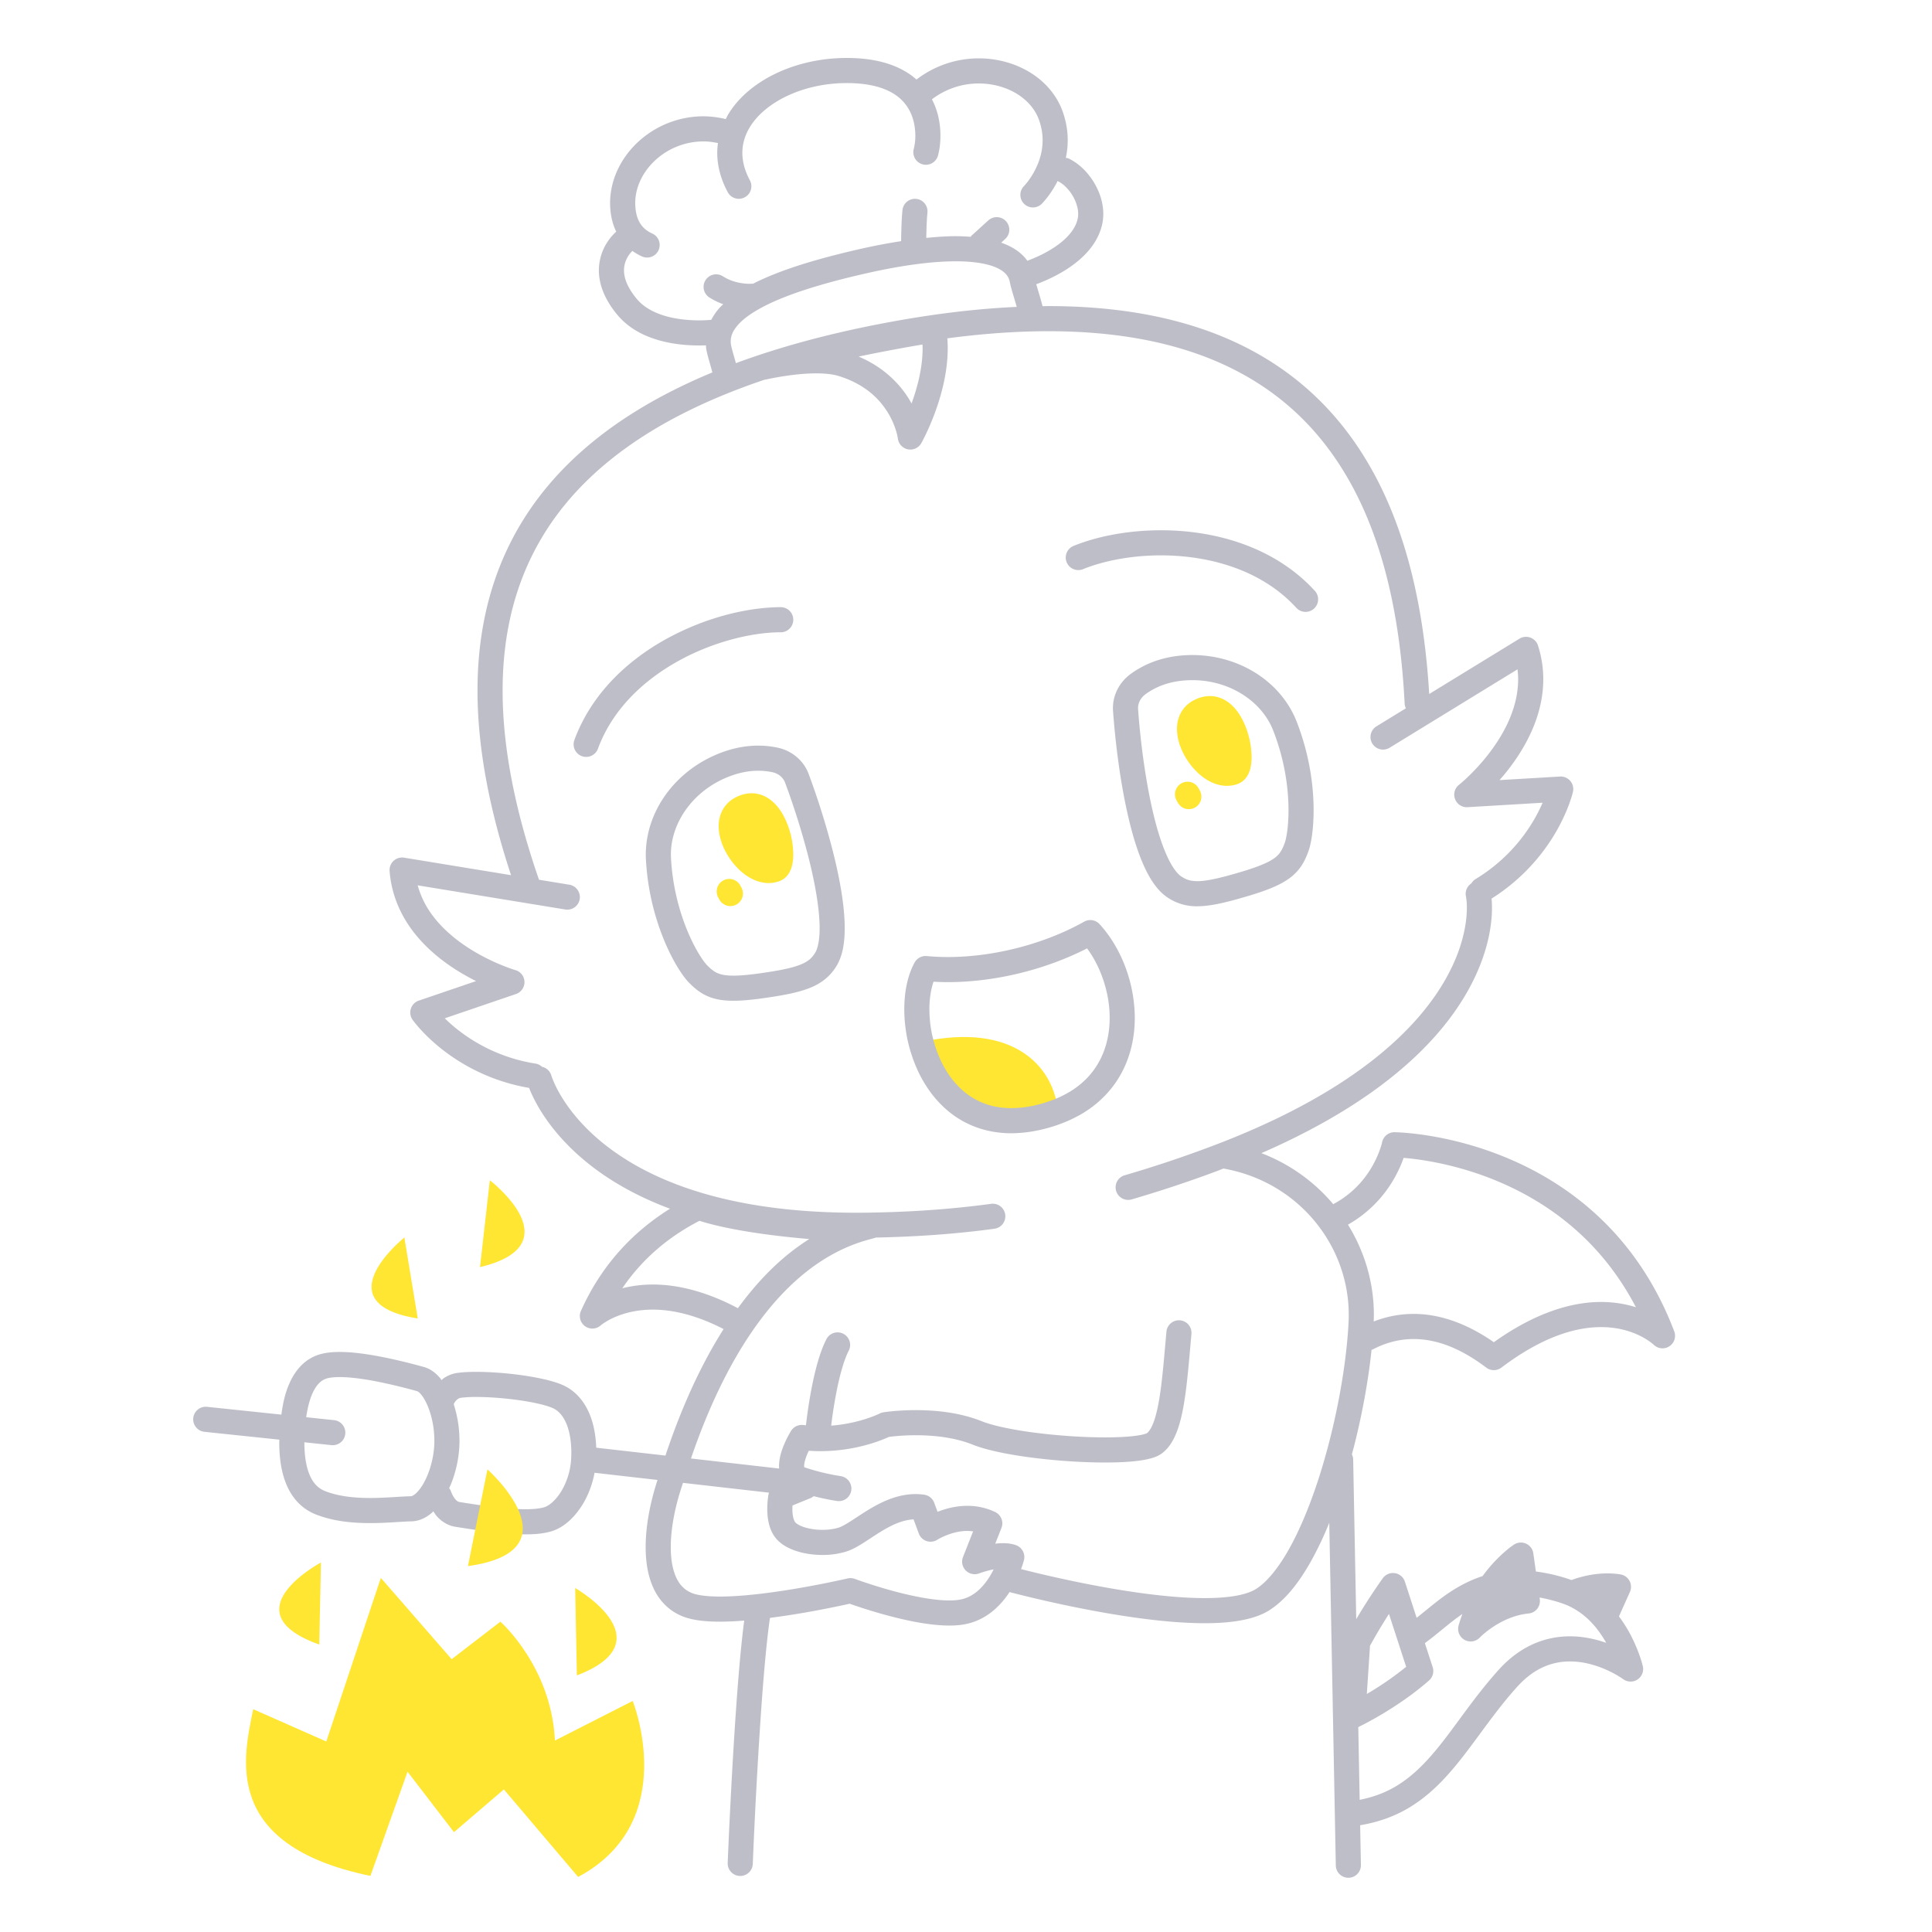 <svg xmlns="http://www.w3.org/2000/svg" width="200" height="200" fill="none"><path fill="#FFE632" d="M96.339 107.675c-.38.731-.16 1.431-.37 2.101 1.7 4.12 5.51 7.42 11.809 5.83.611-.15 1.191-.34 1.731-.551-.34-4.279-4.111-9-13.17-7.38ZM111.258 114.225v-.01c-.13.08-.27.151-.41.231.14-.071.28-.151.41-.221ZM57.445 180.181c-.36-7.658-5.645-12.306-5.645-12.306l-5.046 3.883-7.33-8.413-5.646 16.934-7.568-3.344c-.961 4.855-3.404 14.042 12.134 17.258l3.843-10.786 4.807 6.257 5.166-4.423 7.689 9.06c10.692-5.717 5.646-18.218 5.646-18.218l-8.05 4.098Z"/><path fill="#FFE632" d="m33.05 170.242.173-8.491s-9.587 5.124-.173 8.491ZM43.245 136.488l-1.386-8.379s-8.486 6.796 1.386 8.379ZM59.545 164.394l.173 9.043c9.35-3.586-.173-9.043-.173-9.043ZM50.707 122.184l-1.016 8.987c9.74-2.328 1.016-8.987 1.016-8.987ZM124.074 81.597a1.3 1.3 0 0 0-2.278 1.254l.133.241a1.3 1.3 0 0 0 2.278-1.254l-.133-.241ZM123.531 72.518l.002-.001h.001-.003Z"/><path fill="#FFE632" d="M127.373 72.874c-.544-.47-1.294-.822-2.13-.818-.58-.001-1.166.165-1.71.46a3.154 3.154 0 0 0-1.304 1.3 3.53 3.53 0 0 0-.387 1.653c.002.712.173 1.398.44 2.045a7.274 7.274 0 0 0 1.811 2.573c.393.353.828.659 1.313.887a3.779 3.779 0 0 0 1.604.377c.389 0 .792-.07 1.173-.22l.007-.003c.348-.137.618-.375.797-.61.27-.36.389-.717.47-1.069.077-.352.106-.71.107-1.08a8.876 8.876 0 0 0-.926-3.829c-.315-.614-.713-1.195-1.265-1.666ZM76.63 91.659a1.3 1.3 0 0 0-2.276 1.257l.133.24a1.3 1.3 0 0 0 2.275-1.257l-.133-.24ZM76.09 82.58h.001l.002-.001-.003.001Z"/><path fill="#FFE632" d="M79.929 82.937c-.544-.47-1.294-.822-2.13-.818-.58-.001-1.166.165-1.709.46a3.142 3.142 0 0 0-1.304 1.3 3.518 3.518 0 0 0-.388 1.653c.002.712.174 1.398.44 2.045a7.279 7.279 0 0 0 1.812 2.573c.392.352.827.658 1.312.886a3.783 3.783 0 0 0 1.604.377c.389 0 .791-.07 1.174-.22l.005-.002a1.88 1.88 0 0 0 .797-.61c.271-.36.39-.717.47-1.069.078-.353.107-.71.108-1.08a8.874 8.874 0 0 0-.926-3.829c-.315-.614-.713-1.195-1.265-1.666Z"/><path fill="#BEBEC9" d="M165.511 125.969c-4.632-4.349-9.904-6.53-14.009-7.632-4.108-1.101-7.064-1.128-7.142-1.13a1.3 1.3 0 0 0-1.284 1.041h-.001s-.014.07-.051.206c-.13.476-.532 1.704-1.432 3.011a9.972 9.972 0 0 1-3.577 3.189 18.221 18.221 0 0 0-7.438-5.28c9.443-4.114 15.271-8.736 18.804-13.061 4.087-5.003 5.072-9.576 5.069-12.335 0-.348-.016-.665-.044-.957a20.062 20.062 0 0 0 6.725-6.999c1.284-2.249 1.68-3.958 1.701-4.049a1.3 1.3 0 0 0-1.344-1.586l-6.261.37c.311-.354.63-.73.954-1.15.877-1.138 1.762-2.506 2.438-4.068.674-1.561 1.139-3.323 1.14-5.22 0-1.13-.167-2.304-.545-3.49a1.3 1.3 0 0 0-1.918-.714l-9.345 5.728c-.693-11.561-3.558-21.495-9.716-28.646-3.151-3.656-7.161-6.553-12.09-8.514-4.93-1.962-10.769-2.997-17.616-2.997-.199 0-.405.007-.606.01-.115-.477-.289-1.049-.457-1.614a56.918 56.918 0 0 1-.194-.66 16.66 16.66 0 0 0 2.711-1.278c.844-.5 1.733-1.138 2.498-1.965.761-.823 1.407-1.86 1.647-3.112a4.98 4.98 0 0 0 .085-.921c-.004-1.228-.418-2.39-1.043-3.384-.632-.991-1.48-1.831-2.518-2.343-.103-.05-.211-.06-.318-.082a8.84 8.84 0 0 0 .197-1.815c0-.925-.15-1.92-.513-2.946-.622-1.762-1.876-3.16-3.416-4.095-1.543-.938-3.381-1.438-5.28-1.44a10.586 10.586 0 0 0-6.45 2.195 7.17 7.17 0 0 0-.751-.588C92.587 6.614 90.473 5.998 87.666 6c-.113 0-.224.001-.334.003-3.357.06-6.537 1.045-8.96 2.73-1.21.845-2.233 1.872-2.964 3.068-.104.17-.187.35-.278.526a10.203 10.203 0 0 0-2.307-.288 9.973 9.973 0 0 0-6.79 2.673c-1.746 1.629-2.873 3.878-2.876 6.317a7.03 7.03 0 0 0 .009.342v-.01c.04 1.01.269 1.886.625 2.624-.149.129-.507.46-.887 1.03a5.347 5.347 0 0 0-.908 2.97c-.005 1.371.543 2.96 1.899 4.59 1.193 1.439 2.8 2.221 4.329 2.655 1.536.433 3.031.532 4.153.533.255 0 .488-.006.7-.014.01.121.01.24.03.363.076.451.224.95.372 1.48.1.349.197.696.264.961-6.062 2.514-10.9 5.583-14.623 9.173-3.354 3.235-5.79 6.891-7.373 10.885-1.584 3.994-2.316 8.316-2.316 12.89.001 5.961 1.251 12.358 3.472 19.096l-11.067-1.811a1.3 1.3 0 0 0-1.506 1.385c.188 2.4 1.095 4.439 2.31 6.083 1.828 2.47 4.314 4.104 6.335 5.152.107.056.207.103.312.155l-5.936 2.023a1.302 1.302 0 0 0-.645 1.977c.054.076 1.067 1.509 3.106 3.105a20.062 20.062 0 0 0 8.96 3.953c.498 1.285 2.035 4.48 5.904 7.649 2.132 1.749 4.962 3.473 8.682 4.859-3.603 2.245-6.991 5.599-9.216 10.57a1.297 1.297 0 0 0 2.047 1.503l.002.002.081-.066c.406-.31 2.211-1.563 5.315-1.563 1.91.002 4.35.484 7.321 2.011-1.342 2.114-2.46 4.279-3.384 6.314a69.246 69.246 0 0 0-2.258 5.673c-.137.391-.263.761-.38 1.11l-7.163-.817c-.05-1.31-.276-2.552-.76-3.644-.54-1.226-1.449-2.295-2.732-2.851-.537-.233-1.157-.415-1.855-.578-2.087-.483-4.862-.774-7.064-.777-.74 0-1.412.033-2.001.115a3.276 3.276 0 0 0-1.431.584c-.06.042-.112.108-.17.156-.054-.069-.096-.148-.152-.213-.433-.504-.962-.945-1.678-1.147a62.888 62.888 0 0 0-3.903-.954c-1.583-.325-3.295-.598-4.814-.601-.806.003-1.56.07-2.277.317a4.463 4.463 0 0 0-1.719 1.103c-.71.728-1.186 1.643-1.523 2.657-.245.742-.4 1.56-.517 2.41l-7.691-.807a1.3 1.3 0 1 0-.272 2.586l7.757.813c-.001.09-.013.181-.013.27.003 1.532.183 3.029.74 4.367.28.668.66 1.296 1.168 1.834a5.202 5.202 0 0 0 1.882 1.272c1.864.732 3.85.892 5.624.895 1.75-.001 3.327-.166 4.26-.181.848-.02 1.565-.404 2.131-.892.052-.045.096-.101.146-.148.117.175.224.356.367.517.461.517 1.112.959 1.909 1.085 2.49.396 5.09.782 7.252.785.989-.002 1.89-.075 2.71-.321.662-.203 1.25-.568 1.778-1.031 1.288-1.148 2.281-2.927 2.675-5.024l6.517.744a.028.028 0 0 0-.001.005c-.725 2.212-1.226 4.654-1.228 6.943.003 1.573.234 3.087.885 4.409a5.814 5.814 0 0 0 1.328 1.769 5.462 5.462 0 0 0 2.023 1.137c1.006.311 2.167.403 3.461.407a32.85 32.85 0 0 0 2.507-.112c-.202 1.516-.388 3.382-.56 5.43-.701 8.38-1.151 19.644-1.152 19.654a1.3 1.3 0 0 0 2.598.104 583.146 583.146 0 0 1 .819-15.215c.27-3.974.604-7.843.96-10.253a86.057 86.057 0 0 0 3.801-.582c2.058-.362 3.733-.723 4.451-.883.584.207 1.816.628 3.332 1.055 2.114.59 4.726 1.198 6.98 1.204.634 0 1.245-.048 1.83-.179 1.18-.266 2.157-.851 2.922-1.536a8.849 8.849 0 0 0 1.481-1.751c.901.236 3.503.898 6.781 1.563 4.077.825 9.174 1.658 13.421 1.661 1.321-.001 2.562-.081 3.687-.281 1.125-.203 2.14-.517 3.006-1.059 1.681-1.072 3.054-2.851 4.297-5.045a36.129 36.129 0 0 0 1.909-4.01l.677 35.445a1.3 1.3 0 1 0 2.599-.05l-.078-4.088c1.996-.332 3.718-.986 5.193-1.895 2.414-1.486 4.189-3.558 5.865-5.757 1.676-2.204 3.267-4.556 5.259-6.745.921-1.008 1.845-1.634 2.747-2.022a6.673 6.673 0 0 1 2.659-.536c1.474-.003 2.875.452 3.895.923a11.107 11.107 0 0 1 1.516.844l.073.051.012.008v.001l.002.001a1.299 1.299 0 0 0 2.04-1.339c-.018-.074-.377-1.612-1.385-3.463a14.453 14.453 0 0 0-1.086-1.689l1.136-2.529a1.302 1.302 0 0 0-.923-1.806c-.069-.014-.593-.117-1.424-.117-.924 0-2.244.151-3.71.689-.088-.031-.184-.069-.268-.098l-.022-.008a18.116 18.116 0 0 0-3.387-.777l-.266-1.883a1.301 1.301 0 0 0-1.993-.91c-.074.048-1.095.717-2.312 2.087-.309.348-.63.742-.951 1.182-1.831.594-3.32 1.551-4.583 2.522-.815.63-1.547 1.249-2.239 1.796l-1.215-3.739a1.298 1.298 0 0 0-2.288-.362c-.016.023-1.332 1.834-2.752 4.239l-.316-16.527a1.267 1.267 0 0 0-.134-.535c.079-.295.161-.589.236-.885.857-3.379 1.475-6.82 1.802-9.938.04-.017.083-.016.122-.036 1.088-.57 2.503-1.077 4.233-1.078 2.008.005 4.495.668 7.515 2.957a1.304 1.304 0 0 0 1.571.001c4.374-3.303 7.805-4.189 10.314-4.193 1.842.001 3.22.484 4.142.955.46.236.804.469 1.023.635.11.083.189.149.236.19l.046.041.005.005.001-.001a1.298 1.298 0 0 0 2.122-1.391c-1.93-5.085-4.717-8.948-7.803-11.846ZM44.952 149.632c-.073 1.399-.509 2.859-1.08 3.874-.28.508-.595.9-.856 1.122-.267.23-.436.264-.485.262-1.129.024-2.612.182-4.21.181-1.604.003-3.291-.166-4.667-.713a2.6 2.6 0 0 1-.947-.638c-.388-.41-.694-.996-.899-1.757-.205-.757-.3-1.673-.3-2.658l2.805.294a1.3 1.3 0 1 0 .271-2.586l-2.888-.303c.15-1.027.382-1.906.688-2.551.196-.417.414-.736.64-.964.226-.229.452-.374.72-.469l.003-.001c.267-.098.784-.174 1.416-.171 1.201-.002 2.802.238 4.288.547a60.02 60.02 0 0 1 3.742.916l.114.064c.123.086.323.29.52.599.301.462.598 1.143.806 1.922a9.922 9.922 0 0 1 .32 3.03Zm14.178 1.315c-.062 1.332-.487 2.564-1.059 3.48a4.968 4.968 0 0 1-.913 1.105c-.308.272-.602.432-.817.496-.418.13-1.114.212-1.954.209-1.852.003-4.385-.358-6.843-.753-.087-.015-.206-.061-.385-.256-.172-.189-.363-.514-.501-.907-.037-.104-.104-.183-.163-.27.062-.135.128-.264.185-.402.478-1.179.792-2.513.868-3.874.012-.216.018-.43.018-.642a12.373 12.373 0 0 0-.602-3.785c.009-.016.024-.025.033-.042.124-.245.263-.383.388-.473a.704.704 0 0 1 .286-.129 12.26 12.26 0 0 1 1.64-.09c1.311-.001 2.947.123 4.429.335.74.106 1.444.233 2.046.374.6.138 1.104.296 1.407.429.578.256 1.035.731 1.396 1.526.353.788.557 1.871.555 3.096 0 .185-.005.376-.014.573Zm82.694 19.423a53.038 53.038 0 0 1 1.962-3.295l1.779 5.472a32.478 32.478 0 0 1-3.867 2.691l-.205.119.331-4.987Zm6.11 3.591c.388-.342.537-.885.377-1.377l-.809-2.488c1.031-.75 1.979-1.592 2.974-2.354.298-.23.6-.45.907-.66-.14.382-.273.775-.39 1.19a1.302 1.302 0 0 0 .61 1.483 1.302 1.302 0 0 0 1.584-.236v.001l.002-.003c.028-.03.588-.6 1.495-1.182.913-.588 2.162-1.174 3.554-1.306.355-.035.675-.209.896-.49.221-.281.316-.633.266-.986l-.026-.179a16.29 16.29 0 0 1 2.193.555c.207.072.393.139.559.205.047.021.092.043.141.057a7.73 7.73 0 0 1 2.469 1.762c.634.662 1.135 1.401 1.539 2.112-1.069-.373-2.338-.671-3.749-.673a9.276 9.276 0 0 0-3.683.746c-1.256.537-2.499 1.403-3.645 2.661-2.862 3.156-4.835 6.43-7.024 8.925-1.093 1.251-2.228 2.307-3.539 3.113-1.115.684-2.376 1.184-3.882 1.479l-.144-7.528c.151-.076 4.001-1.908 7.325-4.827ZM73.63 33.11a14.3 14.3 0 0 1-1.253.053c-.961.001-2.243-.093-3.444-.435-1.209-.342-2.3-.918-3.034-1.81-1.06-1.291-1.298-2.239-1.303-2.934 0-.652.23-1.16.474-1.53.121-.183.244-.325.328-.412l.069-.067c.344.244.696.444 1.04.593a1.3 1.3 0 0 0 1.037-2.383c-.452-.199-.856-.48-1.17-.908-.31-.431-.565-1.035-.611-2.026v-.01l-.006-.212c-.002-1.616.76-3.212 2.05-4.415a7.375 7.375 0 0 1 5.016-1.975c.488 0 .99.067 1.499.17-.046.333-.074.67-.073 1.014-.001 1.33.357 2.712 1.087 4.071a1.3 1.3 0 0 0 2.292-1.228c-.554-1.035-.778-1.976-.78-2.843.002-.948.27-1.829.779-2.667.76-1.253 2.1-2.39 3.815-3.205 1.711-.818 3.783-1.313 5.937-1.348l.287-.003c1.624 0 2.864.236 3.801.592 1.404.54 2.157 1.312 2.64 2.17.478.855.648 1.84.647 2.681a5.48 5.48 0 0 1-.164 1.385 1.3 1.3 0 0 0 2.506.692c.15-.548.257-1.252.258-2.077 0-.782-.1-1.667-.387-2.577a7.32 7.32 0 0 0-.494-1.185 7.978 7.978 0 0 1 4.849-1.64c1.439 0 2.825.388 3.928 1.06 1.105.676 1.918 1.613 2.317 2.741.262.744.364 1.434.364 2.08.002 1.372-.477 2.57-.976 3.43a8.013 8.013 0 0 1-.678.994 6.228 6.228 0 0 1-.212.25l-.05.053-.008.01a1.3 1.3 0 0 0 1.843 1.834c.054-.057.7-.708 1.356-1.838.093-.162.187-.337.279-.52.011.006.017.017.028.022.491.233 1.058.753 1.459 1.395.408.64.645 1.384.641 1.994 0 .153-.013.297-.039.433-.125.653-.475 1.263-1.004 1.837-.786.859-1.957 1.57-2.925 2.03-.484.232-.915.405-1.22.517l-.078.029a4.206 4.206 0 0 0-.276-.351c-.639-.71-1.479-1.186-2.43-1.521l.416-.378a1.3 1.3 0 0 0-1.748-1.925l-1.725 1.567c-.041.037-.06.088-.095.13a20.997 20.997 0 0 0-1.562-.064c-.943 0-1.972.073-3.037.177.011-.749.041-1.845.117-2.595a1.3 1.3 0 1 0-2.587-.256c-.103 1.053-.128 2.452-.134 3.187a62.335 62.335 0 0 0-4.16.791c-4.353.99-8.19 2.118-11.058 3.559-.037.018-.07.039-.107.058-.023.001-.044-.008-.067-.006-.028.002-.14.012-.312.012-.561.003-1.725-.112-2.746-.774a1.3 1.3 0 1 0-1.403 2.19v-.001c.485.31.968.531 1.435.702-.112.108-.233.21-.337.323a5.99 5.99 0 0 0-.9 1.293Zm17.157.48c-5.457 1.073-10.313 2.412-14.607 4.004-.064-.233-.132-.472-.2-.712-.146-.508-.285-1.027-.306-1.184l-.001-.005a2.163 2.163 0 0 1-.03-.355c.006-.579.22-1.115.803-1.763.868-.961 2.587-1.975 4.89-2.864 2.303-.897 5.177-1.7 8.365-2.421 3.577-.813 6.746-1.24 9.226-1.24 1.849-.004 3.31.247 4.223.657.459.203.775.435.984.669.209.237.33.473.396.8.094.479.268 1.053.445 1.65.098.329.195.655.277.943-4.42.2-9.227.794-14.465 1.822Zm4.721 2.466c.004 2.02-.556 4.109-1.146 5.714-.042-.078-.078-.153-.124-.231-.939-1.623-2.615-3.468-5.354-4.628a179.079 179.079 0 0 1 6.317-1.198l.292-.05c.005.131.015.261.015.393Zm-27.92 96.917c-1.204 0-2.255.16-3.166.389 2.222-3.268 5.048-5.468 7.988-6.984 1.278.414 4.693 1.319 11.362 1.887a24.239 24.239 0 0 0-3.803 3.005c-1.328 1.281-2.512 2.691-3.583 4.154-3.415-1.81-6.384-2.452-8.799-2.451Zm34.902 30.167c-.333.55-.754 1.096-1.247 1.525-.496.431-1.052.746-1.713.896a5.813 5.813 0 0 1-1.259.116c-1.78.007-4.283-.541-6.275-1.106a52.579 52.579 0 0 1-3.243-1.03l-.194-.07-.062-.023a1.321 1.321 0 0 0-.75-.048l-.35.079c-.803.179-2.906.632-5.37 1.037-2.46.405-5.296.76-7.492.759-1.145.003-2.121-.106-2.682-.287a2.858 2.858 0 0 1-1.07-.596c-.43-.384-.764-.925-.997-1.649-.232-.72-.35-1.61-.348-2.59-.003-1.903.438-4.131 1.098-6.133a71 71 0 0 0 .166-.515l8.91 1.016c-.019.057-.043.111-.055.17-.008.051-.128.674-.13 1.508.001.47.037 1.009.18 1.573.143.559.395 1.169.91 1.687.597.589 1.332.929 2.12 1.166.79.232 1.644.344 2.504.345a8.313 8.313 0 0 0 2.447-.349c.659-.21 1.221-.547 1.803-.911.865-.549 1.757-1.181 2.675-1.657.845-.442 1.685-.726 2.507-.768l.54 1.464a1.301 1.301 0 0 0 1.93.638c.087-.067 1.56-.921 3.099-.904.197 0 .395.018.593.046l-1.048 2.658a1.302 1.302 0 0 0 1.673 1.691l.007-.003c.063-.023.447-.162.939-.29.174-.046.363-.087.553-.124a8.678 8.678 0 0 1-.369.679Zm37.115-26.289c-.231 4.718-1.383 10.947-3.145 16.344-.879 2.699-1.911 5.194-3.03 7.18-1.112 1.99-2.334 3.45-3.417 4.12-.443.283-1.161.539-2.076.7-.915.163-2.019.241-3.231.24-3.914.003-8.919-.799-12.904-1.609a129.402 129.402 0 0 1-6.103-1.392c.2-.538.293-.9.303-.937a1.304 1.304 0 0 0-.815-1.536c-.472-.17-.923-.211-1.352-.213a7.066 7.066 0 0 0-.808.056l.642-1.629a1.298 1.298 0 0 0-.647-1.648 6.603 6.603 0 0 0-2.88-.644c-1.237.002-2.299.31-3.087.619l-.345-.936a1.303 1.303 0 0 0-1.038-.837 6.32 6.32 0 0 0-.888-.062c-.988 0-1.906.223-2.735.541-1.244.48-2.307 1.171-3.209 1.759-.45.295-.857.565-1.207.772-.349.208-.643.347-.819.4-.472.149-1.07.232-1.673.231a6.419 6.419 0 0 1-1.77-.239c-.511-.146-.887-.371-1.016-.51-.06-.056-.162-.219-.229-.489a3.925 3.925 0 0 1-.099-.933c0-.123.006-.24.013-.352l1.93-.79c.1-.041.176-.112.26-.174 1.407.36 2.4.495 2.438.501a1.3 1.3 0 0 0 .345-2.577l-.011-.002a23.083 23.083 0 0 1-3.715-.905l-.032-.013a.605.605 0 0 1-.01-.127c-.012-.3.177-.934.408-1.42.027-.058.052-.107.078-.16.405.028.804.045 1.19.045 3.655-.005 6.342-1.127 7.102-1.478a21.99 21.99 0 0 1 2.79-.171c1.748-.003 3.983.211 5.841.959.787.314 1.73.571 2.798.798 3.194.675 7.491 1.063 10.944 1.065 1.275 0 2.431-.053 3.398-.174a9.742 9.742 0 0 0 1.322-.248c.401-.114.764-.238 1.146-.51.745-.555 1.191-1.323 1.53-2.168.502-1.275.776-2.815.997-4.552.217-1.735.367-3.66.547-5.632a1.3 1.3 0 1 0-2.589-.235c-.241 2.654-.429 5.162-.765 7.092-.166.963-.371 1.779-.606 2.368-.229.587-.487.913-.645 1.024l-.01.005c-.06.031-.244.097-.501.152-.784.175-2.194.281-3.824.278-2.169 0-4.767-.169-7.127-.469a40.562 40.562 0 0 1-3.277-.539c-.974-.206-1.806-.441-2.372-.669-2.348-.934-4.86-1.141-6.807-1.145-1.944.001-3.324.22-3.371.227-.131.021-.271.067-.389.128v-.001l-.002.002c-.067.037-2.1 1.032-5.007 1.25a49.6 49.6 0 0 1 .524-3.375c.159-.823.352-1.678.575-2.454.22-.774.478-1.473.73-1.954a1.3 1.3 0 0 0-2.304-1.203c-.432.831-.756 1.801-1.031 2.818-.65 2.424-.992 5.118-1.107 6.13-.093-.01-.184-.014-.278-.026a1.302 1.302 0 0 0-1.255.595c-.02.033-.31.489-.61 1.148-.295.666-.631 1.508-.643 2.5 0 .085.007.174.014.263l-9.13-1.042c.232-.677.495-1.418.797-2.219 1.325-3.517 3.359-8.037 6.26-11.957 1.45-1.96 3.113-3.769 5-5.24 1.887-1.472 3.993-2.607 6.357-3.247l.644-.176c.023-.006.04-.024.062-.032 4.17-.086 8.209-.359 12.274-.911a1.3 1.3 0 1 0-.349-2.576l-.001-.001c-4.206.571-8.386.846-12.755.911-.401.005-.799.008-1.192.008-14.075-.006-21.933-3.713-26.303-7.285-2.185-1.791-3.506-3.562-4.28-4.868a12.198 12.198 0 0 1-.784-1.55 6.816 6.816 0 0 1-.154-.405l-.03-.09-.004-.015a1.286 1.286 0 0 0-.966-.896 1.258 1.258 0 0 0-.638-.325 17.435 17.435 0 0 1-8.052-3.49c-.549-.428-1-.837-1.374-1.204l7.367-2.511a1.298 1.298 0 0 0-.06-2.48l-.017-.005c-.237-.068-2.801-.872-5.291-2.592-1.246-.858-2.469-1.94-3.398-3.24a9.342 9.342 0 0 1-1.404-2.936l15.312 2.505a1.3 1.3 0 0 0 .42-2.565l-3.173-.52C53.36 84.04 52.03 77.468 52.03 71.502c0-4.299.686-8.282 2.133-11.932 2.175-5.472 6.055-10.232 12.104-14.204 3.531-2.317 7.813-4.351 12.899-6.065.03-.005.058.004.088-.003l.024-.006c.273-.066 2.9-.644 5.225-.64.889-.002 1.729.088 2.315.272 2.864.888 4.332 2.505 5.175 3.928.415.71.659 1.372.796 1.843.068.236.11.424.133.546l.022.13.004.024a1.302 1.302 0 0 0 1.032 1.118 1.302 1.302 0 0 0 1.39-.633c.023-.042.694-1.229 1.37-3.033.674-1.806 1.364-4.227 1.367-6.79 0-.342-.014-.688-.04-1.033 3.753-.496 7.237-.737 10.461-.737 6.588 0 12.091.996 16.654 2.813 6.841 2.732 11.609 7.28 14.863 13.345 3.246 6.064 4.926 13.677 5.361 22.374.009.182.055.352.13.505l-3.043 1.865a1.3 1.3 0 1 0 1.359 2.217l13.239-8.116c.041.346.067.69.067 1.03 0 1.467-.361 2.88-.927 4.189-.846 1.962-2.155 3.672-3.254 4.87-.549.6-1.044 1.074-1.396 1.393-.176.16-.317.28-.411.36l-.105.087-.023.019-.003.002c-.448.352-.613.951-.411 1.483.202.532.724.87 1.292.836l7.77-.46a16.636 16.636 0 0 1-.924 1.819 17.441 17.441 0 0 1-6.028 6.091c-.182.11-.314.265-.419.435-.431.28-.673.8-.568 1.336.052.265.099.68.098 1.2-.002 2.163-.764 6.134-4.483 10.69-3.72 4.556-10.438 9.728-22.4 14.162a123.38 123.38 0 0 1-8.541 2.833 1.3 1.3 0 0 0 .725 2.497 126.58 126.58 0 0 0 8.719-2.892c.269-.1.522-.202.785-.302 7.702 1.356 12.967 7.894 12.968 15.144 0 .246-.006.493-.018.74Zm26.134-2.07c-2.971-.003-6.73 1.052-11.097 4.164-3.066-2.133-5.894-2.933-8.303-2.929-1.593 0-2.978.337-4.133.784.009-.23.017-.461.017-.689.001-3.359-.971-6.571-2.683-9.335a12.699 12.699 0 0 0 4.688-4.611c.524-.891.862-1.696 1.075-2.302 1.768.145 5.76.679 10.173 2.609 2.821 1.232 5.807 3.027 8.518 5.643 1.987 1.919 3.827 4.284 5.354 7.208a11.991 11.991 0 0 0-3.609-.542Z"/><path fill="#BEBEC9" d="M112.116 58.92c2.099-.856 4.997-1.43 8.066-1.428 2.507 0 5.131.378 7.559 1.248 2.431.87 4.662 2.223 6.452 4.18a1.3 1.3 0 0 0 1.918-1.756c-2.117-2.314-4.735-3.885-7.494-4.872-2.761-.987-5.669-1.399-8.435-1.4-3.389.003-6.563.613-9.045 1.619a1.3 1.3 0 0 0 .979 2.409ZM80.824 65.454a1.3 1.3 0 0 0-.006-2.6c-3.52.014-7.907 1.102-11.93 3.338-4.01 2.236-7.673 5.663-9.428 10.413a1.3 1.3 0 1 0 2.44.9h-.001c1.473-4.004 4.628-7.02 8.254-9.042 3.614-2.022 7.683-3.008 10.67-3.01ZM109.98 116.268l-.004.001-.007.003.011-.004ZM117.472 105.371c-.012-3.679-1.428-7.28-3.648-9.707a1.303 1.303 0 0 0-1.592-.253c-4.19 2.354-9.46 3.665-14.113 3.66-.746 0-1.475-.033-2.18-.1a1.304 1.304 0 0 0-1.263.673c-.74 1.368-1.06 3.048-1.065 4.843 0 .932.093 1.895.277 2.861h-.001c0 .006.002.01.003.016l.001.007c.054.295.118.533.158.712l.005.022c.124.506.277.983.434 1.441l.007.023c.085.233.172.461.27.699v.003c.77 1.864 1.946 3.615 3.605 4.92 1.653 1.305 3.802 2.127 6.32 2.122 1.07 0 2.206-.144 3.404-.447.667-.164 1.297-.37 1.88-.597.2-.076.366-.149.485-.196l.035-.015c.304-.131.621-.281.934-.452l.001.002c.185-.092.335-.179.441-.235l.043-.025c1.967-1.146 3.384-2.707 4.278-4.448.897-1.742 1.281-3.649 1.281-5.529Zm-3.592 4.338c-.682 1.318-1.72 2.479-3.272 3.39-.135.073-.255.141-.342.184l-.052.027a8.389 8.389 0 0 1-.741.357c-.167.067-.313.131-.425.173l-.012.004c-.493.192-1.02.364-1.57.499l-.007.002a11.324 11.324 0 0 1-2.769.368c-1.967-.006-3.478-.603-4.715-1.567-1.23-.965-2.173-2.333-2.806-3.865-.08-.197-.151-.384-.225-.587a14.148 14.148 0 0 1-.364-1.206c-.056-.244-.106-.436-.132-.585l-.004-.023a12.75 12.75 0 0 1-.233-2.393c-.003-1.087.16-2.082.428-2.862.49.027.981.046 1.48.046 4.78-.005 9.976-1.231 14.415-3.494 1.395 1.877 2.349 4.58 2.338 7.194 0 1.529-.312 3.02-.992 4.338Z"/><path fill="#BEBEC9" d="M108.095 116.866h-.001l-.006.002.007-.002ZM122.98 67.818h.007-.007ZM123.422 67.81c-.14 0-.287.001-.439.008-1.945.064-4.047.578-5.918 1.937-1.183.854-1.856 2.183-1.854 3.546 0 .096.003.198.011.305.239 3.295.745 7.392 1.586 10.992.422 1.803.926 3.48 1.548 4.897.312.708.654 1.353 1.048 1.92s.839 1.063 1.389 1.444a5.323 5.323 0 0 0 3.147.958c1.411-.007 2.968-.388 5.187-1.04 2.057-.613 3.377-1.14 4.387-1.883.5-.37.906-.806 1.212-1.272.308-.467.518-.949.701-1.438.171-.463.296-1.028.397-1.75.099-.718.162-1.579.162-2.558 0-2.488-.411-5.744-1.767-9.205-1.625-4.108-5.915-6.858-10.797-6.861Zm9.826 18.27c-.078.586-.192 1.026-.257 1.195-.148.398-.284.687-.434.914-.228.334-.486.597-1.112.946-.622.341-1.597.719-3.055 1.149-2.148.64-3.556.94-4.45.933-.752-.013-1.13-.142-1.673-.5-.201-.136-.46-.396-.727-.783-.471-.674-.952-1.716-1.373-2.968-1.279-3.767-2.055-9.379-2.352-13.552l-.001-.007-.003-.106c.002-.516.245-1.05.78-1.442 1.372-.993 2.912-1.388 4.483-1.443h.007a9.04 9.04 0 0 1 .341-.006c3.911-.004 7.218 2.226 8.377 5.21 1.218 3.106 1.588 6.052 1.587 8.256 0 .865-.057 1.615-.138 2.204ZM83.71 80.12c-.508-1.38-1.735-2.427-3.269-2.736a9.736 9.736 0 0 0-1.951-.197c-1.538 0-2.968.359-4.241.887-4.503 1.873-7.387 6.02-7.397 10.38 0 .173.005.345.014.515a25.603 25.603 0 0 0 1.876 8.35c.452 1.093.93 2.02 1.376 2.76.453.744.854 1.289 1.247 1.687.52.522 1.104 1.02 1.87 1.355.766.336 1.641.478 2.689.477.855 0 1.846-.09 3.077-.262 2.1-.298 3.598-.577 4.826-1.064a6.008 6.008 0 0 0 1.63-.943 5.3 5.3 0 0 0 1.163-1.373c.646-1.105.816-2.407.826-3.871-.004-2.327-.51-5.112-1.222-7.94a80.459 80.459 0 0 0-2.513-8.025Zm.68 18.498c-.185.307-.366.52-.593.71-.34.282-.829.536-1.661.774-.827.238-1.97.446-3.496.659-1.16.163-2.047.238-2.716.237-.829-.001-1.299-.108-1.645-.259-.347-.153-.644-.38-1.074-.81-.149-.144-.492-.579-.861-1.195-1.131-1.865-2.648-5.448-2.882-9.906a6.767 6.767 0 0 1-.01-.375c-.011-3.178 2.181-6.483 5.793-7.977 1.024-.425 2.114-.689 3.245-.689.469 0 .945.045 1.432.144l.26-1.273-.26 1.273c.699.147 1.157.577 1.351 1.094a77.893 77.893 0 0 1 2.43 7.758c.686 2.703 1.146 5.356 1.143 7.302.009 1.22-.204 2.141-.455 2.533Z"/><path fill="#FFE632" d="m50.46 152.108-2.019 10.017c11.464-1.605 2.019-10.017 2.019-10.017Z"/></svg>